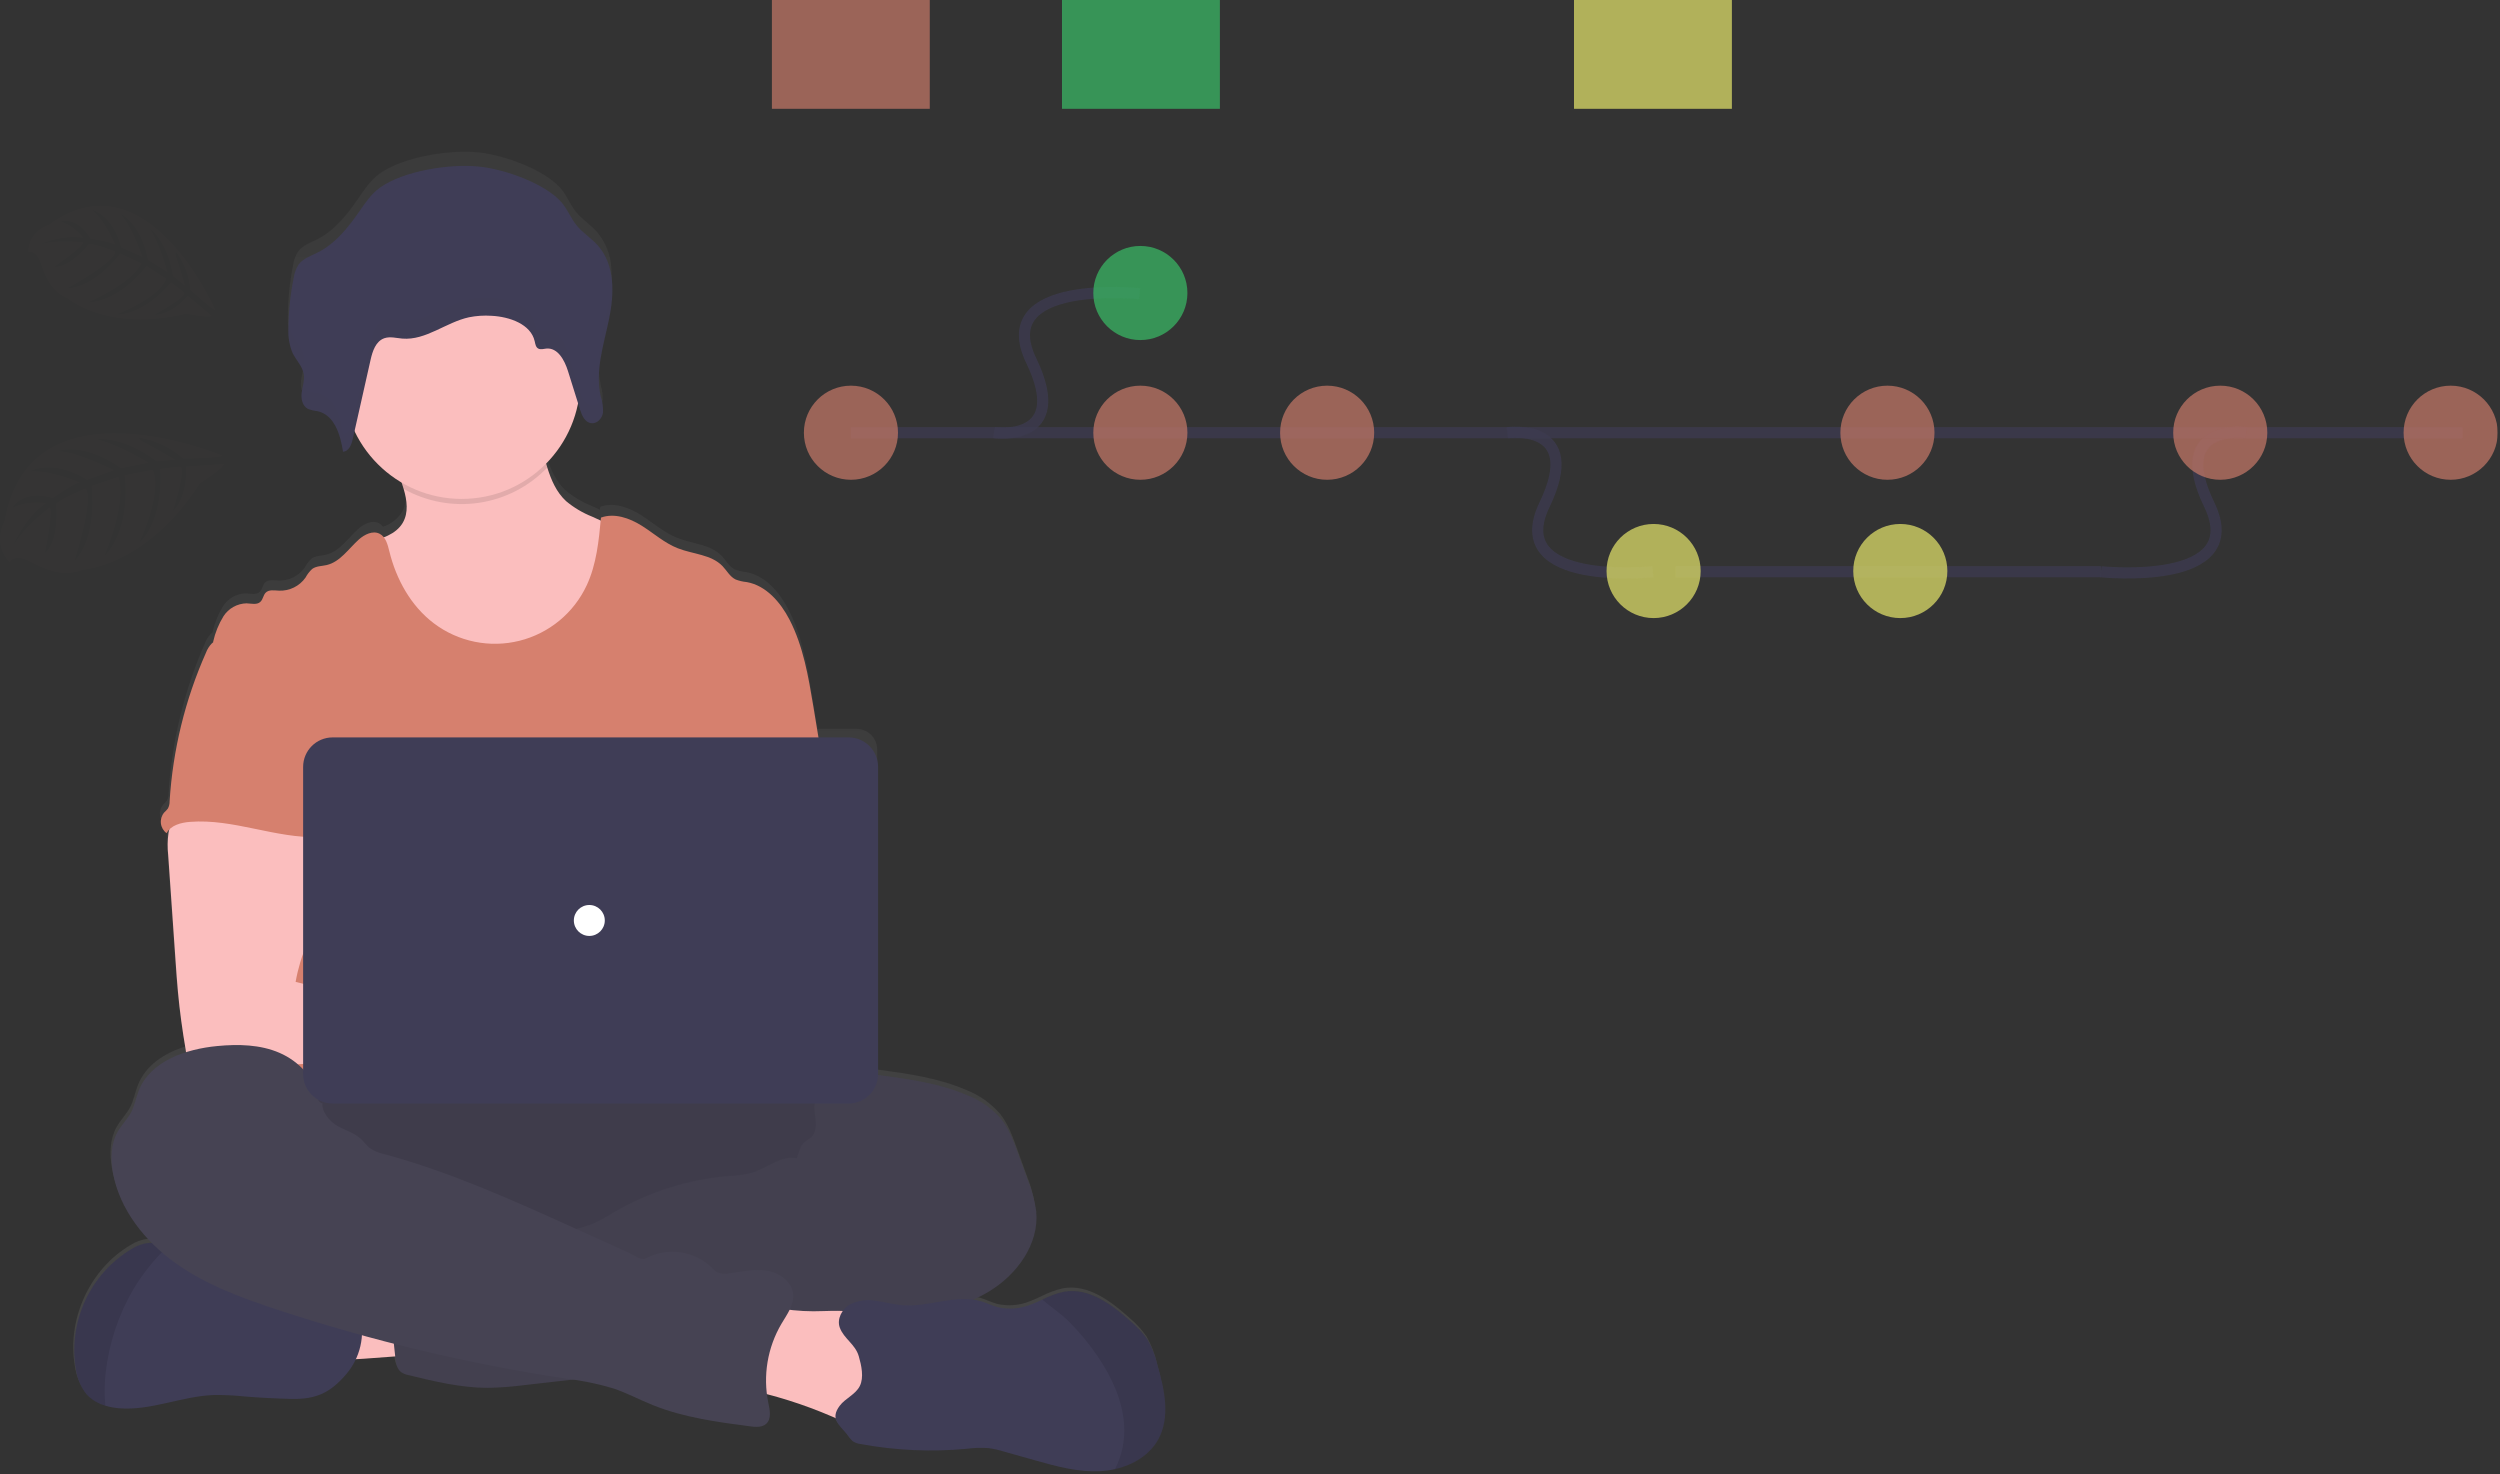 <svg width="675" height="398" viewBox="0 0 675 398" fill="none" xmlns="http://www.w3.org/2000/svg">
<rect x="0" y="0" width="675" height="398" fill="#333333" stroke="none"/>
<g clip-path="url(#clip0)">
<path d="M312.381 368.146C311.816 365.602 310.877 363.155 309.596 360.885C308.305 359.026 306.771 357.347 305.036 355.894C299.989 351.313 293.793 346.663 287.103 347.819C285.034 348.277 283.035 349.007 281.158 349.991C280.183 350.444 279.202 350.896 278.199 351.279C275.377 352.459 272.258 352.731 269.274 352.059C267.742 351.648 266.315 350.91 264.805 350.451C264.088 350.236 263.354 350.077 262.612 349.978C264.072 349.325 265.488 348.578 266.852 347.743C274.352 343.148 280.343 334.843 279.508 325.96C279.098 322.985 278.317 320.074 277.183 317.293L274.51 309.9C273.354 306.7 272.157 303.433 270.048 300.773C267.579 297.898 264.44 295.674 260.908 294.299C253.494 291.076 245.391 289.941 237.392 288.841L236.835 288.764V202.351C236.835 200.874 236.248 199.458 235.204 198.413C234.159 197.369 232.743 196.782 231.266 196.782H220.754C220.287 193.942 219.823 191.106 219.362 188.275C218.039 180.193 216.668 171.964 212.944 164.689C210.507 159.927 206.63 155.381 201.402 154.449C200.375 154.355 199.365 154.119 198.402 153.749C196.87 152.997 196.035 151.326 194.859 150.094C191.824 146.913 186.888 146.864 182.823 145.221C179.231 143.794 176.293 141.107 173.023 139.039C169.753 136.971 165.686 135.503 162.066 136.846C162.054 137.11 162.029 137.372 161.989 137.633L159.664 136.561C157.091 135.533 154.703 134.094 152.591 132.301C150.008 129.864 148.63 126.634 147.558 123.201C147.447 122.846 147.342 122.501 147.231 122.122C151.681 117.582 154.693 111.831 155.891 105.588L156.455 107.419C156.582 107.83 156.731 108.234 156.901 108.63C157.189 109.395 157.668 110.073 158.293 110.6C158.471 110.74 158.668 110.855 158.878 110.941C159.071 111.017 159.272 111.069 159.478 111.094C159.767 111.13 160.06 111.108 160.341 111.031C160.812 110.885 161.244 110.636 161.605 110.301C161.966 109.966 162.248 109.554 162.429 109.096C162.54 108.822 162.622 108.538 162.673 108.247C162.7 108.072 162.716 107.895 162.722 107.718V106.994C162.725 106.877 162.714 106.76 162.687 106.646V106.465C162.678 106.326 162.654 106.188 162.617 106.054C162.589 105.922 162.617 105.977 162.617 105.943C162.582 105.769 162.54 105.588 162.506 105.414V105.282C162.506 105.24 162.443 104.997 162.406 104.85C162.369 104.703 162.357 104.662 162.336 104.565V104.523C162.266 104.245 162.204 103.973 162.141 103.695C161.635 101.279 161.506 98.799 161.758 96.344C162.175 92.74 162.84 89.17 163.749 85.658L163.895 85.024C163.951 84.78 164.006 84.537 164.055 84.286C164.166 83.786 164.278 83.286 164.382 82.775L164.633 81.494L164.821 80.352V80.21C165.212 77.623 165.294 74.999 165.065 72.392C164.877 68.773 163.499 65.318 161.146 62.562C159.399 60.62 157.094 59.186 155.472 57.146C153.954 55.239 153.098 52.886 151.525 51.013C147.181 45.827 136.025 41.831 129.186 41.135C121.347 40.341 108.686 42.346 102.363 46.976C100.024 48.682 98.423 51.153 96.794 53.492C93.801 57.843 90.403 62.187 85.607 64.63C83.797 65.549 81.722 66.245 80.518 67.846C79.802 68.931 79.337 70.164 79.16 71.452C78.238 75.985 77.757 80.596 77.726 85.222V86.962C77.74 88.696 78.11 90.409 78.812 91.995C78.923 92.232 79.049 92.461 79.181 92.695L79.265 92.841C80.107 94.045 80.852 95.313 81.493 96.635C81.653 97.005 81.767 97.393 81.834 97.791C81.953 98.811 81.887 99.844 81.639 100.84C81.622 100.995 81.592 101.149 81.549 101.299L81.486 101.599C81.495 101.704 81.476 101.81 81.43 101.905C81.374 102.205 81.33 102.505 81.284 102.796C81.178 103.601 81.23 104.42 81.437 105.205C81.532 105.642 81.719 106.055 81.986 106.415C82.252 106.775 82.591 107.074 82.982 107.293C83.379 107.483 83.801 107.615 84.235 107.683C84.674 107.76 85.119 107.808 85.551 107.906C86.106 108.033 86.642 108.232 87.145 108.498C87.627 108.729 88.079 109.018 88.489 109.361C88.692 109.546 88.885 109.741 89.067 109.946C89.435 110.367 89.766 110.819 90.056 111.297C90.205 111.543 90.344 111.794 90.474 112.049C90.973 113.057 91.371 114.111 91.664 115.196C91.845 115.843 91.998 116.496 92.13 117.152C92.193 117.444 92.248 117.737 92.297 118.022C92.346 118.307 92.397 118.6 92.436 118.885C92.626 118.874 92.814 118.837 92.993 118.774C93.499 118.498 93.934 118.11 94.266 117.639C94.598 117.168 94.817 116.628 94.907 116.059C94.963 115.864 95.007 115.676 95.053 115.488C95.213 114.788 95.38 114.026 95.54 113.295C98.283 119.122 102.706 123.995 108.24 127.288C108.435 127.866 108.623 128.437 108.79 129.021C109.702 132.175 110.141 135.474 108.56 138.231C107.357 140.114 105.543 141.526 103.422 142.231C103.117 141.824 102.724 141.491 102.273 141.256C100.442 140.337 98.242 141.451 96.704 142.822C93.919 145.342 91.65 148.955 87.988 149.783C86.665 150.089 85.203 150.027 84.103 150.834C83.377 151.518 82.768 152.318 82.303 153.201C81.508 154.342 80.44 155.265 79.195 155.885C77.951 156.505 76.57 156.803 75.181 156.751C73.907 156.688 72.396 156.396 71.526 157.329C70.879 158.029 70.826 159.129 70.134 159.786C69.201 160.705 67.67 160.259 66.368 160.204C65.121 160.236 63.902 160.577 62.82 161.196C61.738 161.816 60.826 162.695 60.168 163.754C58.868 165.908 57.928 168.259 57.383 170.715V170.757C57.204 170.887 57.035 171.029 56.875 171.182C56.2 171.901 55.677 172.749 55.337 173.674C49.707 186.491 46.384 200.202 45.521 214.174C45.535 214.855 45.382 215.529 45.075 216.137C44.764 216.535 44.422 216.907 44.052 217.251C43.721 217.656 43.475 218.123 43.328 218.625C43.181 219.127 43.137 219.653 43.197 220.172C43.257 220.692 43.421 221.194 43.679 221.649C43.937 222.103 44.284 222.502 44.699 222.82C44.899 222.457 45.15 222.124 45.444 221.831C45.367 222.151 45.298 222.464 45.249 222.75C44.969 224.781 44.943 226.839 45.172 228.876C45.831 238.548 46.498 248.213 47.172 257.871C47.36 260.607 47.548 263.336 47.799 266.065C48.286 271.346 48.982 276.607 49.887 281.847C49.926 282.083 49.977 282.317 50.04 282.547C44.366 284.347 39.319 287.608 37.196 293.047C36.458 294.927 36.124 296.973 35.219 298.776C34.219 300.753 32.588 302.333 31.502 304.269C29.629 307.597 29.546 311.676 30.228 315.407C31.544 322.682 35.477 329.184 40.67 334.475H39.97C38.273 334.663 36.644 335.247 35.215 336.181C24.23 342.599 17.95 356.369 20.241 368.942C20.575 371.433 21.57 373.789 23.123 375.764C24.489 377.251 26.245 378.325 28.191 378.864C29.408 379.232 30.661 379.466 31.929 379.564C40.492 380.264 48.783 376.292 57.366 375.958C60.21 375.914 63.053 376.047 65.88 376.358C70.013 376.701 74.155 376.919 78.306 377.012C85.052 377.172 88.846 375.376 93.148 370.336C94.205 369.082 95.088 367.691 95.772 366.201C99.434 365.992 103.478 365.672 106.402 365.435L106.444 365.835C106.604 367.227 106.844 368.828 107.962 369.706C108.588 370.138 109.301 370.43 110.05 370.562C117.081 372.289 124.196 374.043 131.436 374.043C134.834 373.974 138.225 373.714 141.593 373.263L154.312 371.794C158.018 372.264 161.676 373.061 165.242 374.175C168.918 375.421 172.35 377.275 175.942 378.742C184.296 382.125 193.276 383.337 202.173 384.52C203.691 384.72 205.431 384.861 206.552 383.82C208 382.428 207.52 380.103 207.109 378.153C206.942 377.353 206.817 376.553 206.719 375.744C212.723 377.327 218.597 379.367 224.29 381.844L225.29 382.283C225.582 383.801 226.982 385.012 228.325 386.648C228.766 387.338 229.282 387.978 229.863 388.555C230.528 388.986 231.283 389.258 232.07 389.349C241.462 391.099 251.052 391.532 260.563 390.637C262.51 390.372 264.479 390.305 266.439 390.437C267.879 390.633 269.299 390.952 270.685 391.391L278.739 393.702C284.677 395.402 290.755 397.12 296.916 396.737C298.165 396.658 299.406 396.479 300.626 396.201C305.499 395.073 310.038 392.351 312.377 387.972C315.688 382.01 314.163 374.69 312.381 368.146Z" fill="url(#paint0_linear)"/>
<path d="M87.031 366.79C85.562 363.448 84.17 359.606 85.639 356.264C86.598 354.296 88.245 352.748 90.268 351.913C92.27 351.097 94.381 350.576 96.533 350.368C103.288 349.482 110.124 349.389 116.901 350.09C117.395 354.002 116.351 357.97 115.453 361.751C114.639 365.232 114.172 365.751 110.58 365.928C108.256 366.05 87.581 368.02 87.031 366.79Z" fill="#FBBEBE"/>
<path d="M149.023 344.247C204.003 344.247 248.573 331.78 248.573 316.401C248.573 301.022 204.003 288.555 149.023 288.555C94.043 288.555 49.473 301.022 49.473 316.401C49.473 331.78 94.043 344.247 149.023 344.247Z" fill="#464353"/>
<path opacity="0.1" d="M149.023 344.247C204.003 344.247 248.573 331.78 248.573 316.401C248.573 301.022 204.003 288.555 149.023 288.555C94.043 288.555 49.473 301.022 49.473 316.401C49.473 331.78 94.043 344.247 149.023 344.247Z" fill="black"/>
<path d="M166.872 169.4C163.46 175.994 157.792 181.142 150.902 183.908C146.834 185.39 142.553 186.204 138.225 186.317C133.494 186.673 128.739 186.093 124.232 184.611C118.273 182.453 113.323 178.039 109.613 172.895C105.903 167.751 103.348 161.875 101.127 155.951C99.957 152.867 98.844 149.581 99.394 146.323C102.979 145.509 106.905 144.311 108.757 141.13C110.337 138.401 109.899 135.13 108.987 132.01C108.729 131.126 108.43 130.249 108.131 129.41C107.431 127.391 105.031 123.555 106.739 121.829C107.804 120.736 112.266 120.179 113.805 119.469C118.546 117.283 122.918 114.123 128.125 113.085C132.625 112.185 137.279 113.029 141.776 113.962C142.373 114.049 142.946 114.255 143.461 114.568C144.048 115.063 144.483 115.715 144.714 116.448C145.995 119.567 146.747 123.013 147.777 126.264C148.849 129.664 150.227 132.864 152.81 135.279C154.928 137.057 157.318 138.482 159.89 139.498L166.058 142.324C167.155 142.735 168.15 143.379 168.975 144.211C169.781 145.32 170.263 146.631 170.367 147.998C171.472 155.324 170.25 162.811 166.872 169.405V169.4Z" fill="#FBBEBE"/>
<path opacity="0.1" d="M147.748 126.261C142.836 131.375 136.366 134.714 129.352 135.754C122.339 136.795 115.178 135.478 108.993 132.011C108.735 131.127 108.436 130.25 108.137 129.411C107.437 127.392 105.037 123.556 106.745 121.83C107.81 120.737 112.272 120.18 113.811 119.47C118.552 117.284 122.924 114.124 128.131 113.086C132.631 112.186 137.285 113.03 141.783 113.963C142.38 114.05 142.953 114.256 143.468 114.569C144.055 115.064 144.49 115.716 144.721 116.449C145.966 119.564 146.718 123.01 147.748 126.261Z" fill="black"/>
<path d="M124.658 134.706C142.344 134.706 156.681 120.369 156.681 102.683C156.681 84.997 142.344 70.66 124.658 70.66C106.972 70.66 92.635 84.997 92.635 102.683C92.635 120.369 106.972 134.706 124.658 134.706Z" fill="#FBBEBE"/>
<path d="M222.223 206.609L219.592 190.667C218.262 182.667 216.892 174.516 213.173 167.311C210.73 162.591 206.852 158.094 201.624 157.161C200.594 157.068 199.582 156.832 198.617 156.461C197.085 155.723 196.25 154.066 195.074 152.841C192.039 149.694 187.096 149.641 183.031 148.041C179.439 146.649 176.501 143.969 173.231 141.922C169.961 139.875 165.887 138.441 162.267 139.75C161.682 145.981 161.067 152.35 158.417 158.024C156.696 161.719 154.171 164.982 151.027 167.576C147.882 170.169 144.198 172.026 140.243 173.012C136.288 173.998 132.163 174.088 128.169 173.274C124.175 172.46 120.414 170.764 117.16 168.309C110.96 163.638 106.982 156.433 105.131 148.893C104.678 147.055 104.163 144.946 102.472 144.103C100.641 143.184 98.441 144.298 96.903 145.648C94.118 148.148 91.842 151.725 88.18 152.568C86.857 152.874 85.395 152.812 84.295 153.612C83.564 154.287 82.952 155.08 82.485 155.958C81.684 157.09 80.613 158.005 79.37 158.62C78.126 159.236 76.749 159.531 75.363 159.481C74.089 159.418 72.578 159.126 71.708 160.052C71.061 160.752 71.008 161.834 70.316 162.482C69.376 163.394 67.852 162.948 66.543 162.9C65.304 162.932 64.092 163.265 63.012 163.872C61.931 164.479 61.015 165.34 60.343 166.381C59.041 168.499 58.1 170.819 57.558 173.245C65.167 190.189 72.128 207.155 79.737 224.099C80.093 224.738 80.283 225.456 80.287 226.187C80.134 226.946 79.811 227.661 79.34 228.276C75.609 234.27 75.727 241.809 76.14 248.854C76.553 255.899 77.052 263.341 73.905 269.654C73.049 271.387 71.935 272.975 71.12 274.708C69.213 278.634 68.52 291.193 69.637 295.408H227.02C224.02 287.159 225.161 270.608 225.788 261.847C226.227 255.721 225.088 249.602 224.605 243.476C223.539 230.969 224.291 219.1 222.223 206.609Z" fill="#D6806E"/>
<path d="M45.499 224.85C45.22 226.864 45.192 228.906 45.415 230.927L47.415 259.657C47.603 262.365 47.791 265.066 48.042 267.767C48.522 273.009 49.242 278.209 50.13 283.403C50.15 284.14 50.462 284.84 50.997 285.347C51.532 285.855 52.247 286.13 52.984 286.111C61.79 287.977 70.884 287.9 79.876 287.392C93.59 286.626 107.283 284.879 121.019 285.178C124.555 285.255 128.677 285.178 130.819 282.393C132.961 279.608 131.719 275.104 128.919 272.856C126.119 270.608 122.319 270.071 118.727 270.071C113.972 270.022 109.218 270.698 104.477 270.419C100.139 270.03 95.846 269.239 91.654 268.059L79.819 265.114C80.441 261.547 81.486 258.068 82.931 254.748C85.256 248.712 87.431 242.475 87.47 236.008C87.509 229.541 85.075 222.739 79.778 219.036C75.42 215.994 69.809 215.43 64.497 215.555C60.633 215.666 53.957 214.74 50.428 216.255C47.636 217.478 46.021 222.114 45.499 224.85Z" fill="#FBBEBE"/>
<path d="M230.275 290.539C232.593 289.655 235.148 289.975 237.633 290.309C245.633 291.402 253.749 292.523 261.163 295.718C264.691 297.075 267.831 299.277 270.31 302.13C272.398 304.768 273.617 307.999 274.772 311.18L277.445 318.504C278.582 321.255 279.365 324.14 279.777 327.088C280.612 335.853 274.619 344.116 267.077 348.669C259.535 353.222 250.662 354.844 242.016 356.542C233.37 358.24 224.689 360.12 216.077 362.111C212.062 363.153 207.988 363.954 203.877 364.511C194.66 365.555 185.025 364.017 176.268 367.066C172.787 368.284 169.368 370.094 165.756 370.937C163.356 371.442 160.93 371.812 158.488 372.044L141.913 373.938C138.542 374.389 135.149 374.649 131.749 374.718C124.509 374.718 117.387 373.005 110.356 371.293C109.609 371.162 108.897 370.875 108.268 370.451C107.154 369.574 106.911 368.021 106.75 366.615C106.04 360.392 105.418 354.161 104.884 347.923C104.717 345.897 104.592 343.704 105.699 341.999C107.091 339.911 109.806 339.256 112.285 338.852C122.794 337.133 133.44 336.394 144.085 336.645C148.13 332.6 154.799 332.579 160.096 330.38C162.045 329.485 163.931 328.459 165.742 327.31C175.219 321.781 185.809 318.435 196.742 317.515C198.883 317.451 201.01 317.149 203.084 316.615C207.184 315.341 210.923 311.874 215.134 312.723C215.656 311.282 216.018 309.354 217.222 308.365C217.822 307.857 218.559 307.516 219.109 306.973C220.272 305.796 220.376 303.945 220.202 302.302C220.028 300.659 219.638 298.974 220.063 297.373C220.24 296.767 220.5 296.188 220.836 295.654C222.927 292.043 226.08 290.191 230.275 290.539Z" fill="#464353"/>
<path opacity="0.05" d="M230.275 290.539C232.593 289.655 235.148 289.975 237.633 290.309C245.633 291.402 253.749 292.523 261.163 295.718C264.691 297.075 267.831 299.277 270.31 302.13C272.398 304.768 273.617 307.999 274.772 311.18L277.445 318.504C278.582 321.255 279.365 324.14 279.777 327.088C280.612 335.853 274.619 344.116 267.077 348.669C259.535 353.222 250.662 354.844 242.016 356.542C233.37 358.24 224.689 360.12 216.077 362.111C212.062 363.153 207.988 363.954 203.877 364.511C194.66 365.555 185.025 364.017 176.268 367.066C172.787 368.284 169.368 370.094 165.756 370.937C163.356 371.442 160.93 371.812 158.488 372.044L141.913 373.938C138.542 374.389 135.149 374.649 131.749 374.718C124.509 374.718 117.387 373.005 110.356 371.293C109.609 371.162 108.897 370.875 108.268 370.451C107.154 369.574 106.911 368.021 106.75 366.615C106.04 360.392 105.418 354.161 104.884 347.923C104.717 345.897 104.592 343.704 105.699 341.999C107.091 339.911 109.806 339.256 112.285 338.852C122.794 337.133 133.44 336.394 144.085 336.645C148.13 332.6 154.799 332.579 160.096 330.38C162.045 329.485 163.931 328.459 165.742 327.31C175.219 321.781 185.809 318.435 196.742 317.515C198.883 317.451 201.01 317.149 203.084 316.615C207.184 315.341 210.923 311.874 215.134 312.723C215.656 311.282 216.018 309.354 217.222 308.365C217.822 307.857 218.559 307.516 219.109 306.973C220.272 305.796 220.376 303.945 220.202 302.302C220.028 300.659 219.638 298.974 220.063 297.373C220.24 296.767 220.5 296.188 220.836 295.654C222.927 292.043 226.08 290.191 230.275 290.539Z" fill="black"/>
<path d="M93.435 371.091C89.126 376.082 85.335 377.864 78.586 377.704C74.437 377.607 70.292 377.391 66.153 377.057C63.324 376.75 60.478 376.616 57.632 376.657C49.042 376.991 40.75 380.924 32.181 380.235C30.914 380.134 29.661 379.899 28.443 379.535C26.5 379.001 24.744 377.938 23.37 376.465C21.819 374.512 20.823 372.177 20.488 369.705C19.453 363.418 20.327 356.966 22.998 351.182C25.669 345.397 30.014 340.547 35.47 337.258C36.904 336.332 38.535 335.752 40.232 335.566C41.896 335.559 43.541 335.92 45.049 336.624L45.149 336.666C49.615 338.504 53.671 341.211 57.081 344.63C57.598 345.223 58.216 345.72 58.905 346.099C59.593 346.357 60.321 346.493 61.056 346.499L70.203 347.077C71.753 347.123 73.293 347.335 74.798 347.71C76.457 348.289 78.071 348.987 79.629 349.799C84.551 351.999 90.009 352.584 95.329 353.433C95.841 353.461 96.33 353.657 96.721 353.99C96.933 354.252 97.081 354.561 97.153 354.89C97.901 357.688 97.953 360.626 97.305 363.448C96.657 366.27 95.329 368.891 93.436 371.083L93.435 371.091Z" fill="#3F3D56"/>
<path opacity="0.1" d="M45.15 336.673C41.601 340.062 38.522 343.911 35.996 348.118C31.942 355.06 29.394 362.779 28.519 370.771C28.187 373.686 28.161 376.628 28.442 379.549C26.499 379.013 24.743 377.948 23.37 376.472C21.819 374.519 20.823 372.183 20.488 369.712C19.453 363.425 20.327 356.973 22.998 351.189C25.669 345.404 30.014 340.554 35.47 337.265C36.904 336.338 38.535 335.759 40.232 335.573C41.896 335.566 43.541 335.927 45.049 336.631L45.15 336.673Z" fill="black"/>
<path d="M222.314 353.993C227.431 353.854 233.174 353.593 236.933 357.042C240.518 360.3 240.992 365.674 241.233 370.513L241.505 376.131C241.717 377.839 241.534 379.573 240.969 381.199C239.744 383.984 236.381 385.327 233.311 385.167C230.241 385.007 227.422 383.667 224.616 382.452C216.999 379.171 209.069 376.673 200.947 374.996C201.214 371.111 201.655 367.245 202.27 363.396C202.695 360.73 202.764 356.267 204.546 354.054C206.433 351.715 208.89 352.982 211.452 353.414C215.047 353.963 218.686 354.156 222.319 353.992L222.314 353.993Z" fill="#FBBEBE"/>
<path d="M87.094 297.542C87.094 298.242 86.001 297.542 85.904 296.797C85.138 291.165 80.669 286.522 75.462 284.266C70.255 282.01 64.324 281.892 58.685 282.428C50.157 283.236 40.585 286.5 37.466 294.471C36.728 296.337 36.394 298.356 35.489 300.145C34.489 302.108 32.851 303.674 31.765 305.582C29.892 308.882 29.816 312.926 30.491 316.658C32.308 326.613 39.116 335.127 47.366 341.023C55.616 346.919 65.257 350.442 74.866 353.616C100.288 361.999 126.371 368.228 152.838 372.235C157.148 372.74 161.406 373.618 165.564 374.86C169.24 376.092 172.679 377.937 176.271 379.385C184.625 382.74 193.612 383.938 202.516 385.114C204.034 385.309 205.774 385.448 206.895 384.414C208.343 383.07 207.863 380.731 207.452 378.803C205.941 371.471 207.208 363.839 211.009 357.389C212.499 354.883 214.434 352.314 214.156 349.411C213.822 346.028 210.456 343.633 207.097 343.09C203.738 342.547 200.33 343.348 196.961 343.79C195.806 344.055 194.596 343.936 193.515 343.449C193.014 343.11 192.56 342.707 192.164 342.249C189.843 340.01 186.872 338.563 183.678 338.117C180.484 337.67 177.23 338.247 174.384 339.764C173.138 340.464 171.251 338.908 169.956 338.323L155.316 331.696C138.497 324.087 121.594 316.443 103.801 311.626C102.381 311.347 101.032 310.786 99.833 309.976C98.949 309.276 98.315 308.333 97.501 307.56C95.726 305.882 93.254 305.214 91.124 304.024C88.994 302.834 86.606 299.935 87.094 297.542Z" fill="#464353"/>
<path d="M312.792 388.522C310.453 392.859 305.914 395.56 301.041 396.674C299.818 396.95 298.575 397.127 297.324 397.203C291.163 397.586 285.079 395.88 279.141 394.196L271.08 391.927C269.694 391.491 268.273 391.174 266.833 390.98C264.873 390.848 262.904 390.915 260.957 391.18C251.429 392.066 241.825 391.635 232.415 389.899C231.628 389.814 230.872 389.544 230.208 389.112C229.627 388.542 229.11 387.909 228.669 387.225C226.476 384.587 224.116 383.048 226.713 379.567C228.213 377.548 230.987 376.539 232.15 374.221C233.313 371.903 232.568 368.61 231.878 366.215C230.938 362.908 227.847 361.481 226.74 358.446C225.912 356.156 227.304 353.496 229.399 352.246C231.586 351.125 234.084 350.765 236.499 351.223C238.915 351.543 241.282 352.223 243.711 352.413C250.854 352.984 258.156 349.301 265.011 351.376C266.522 351.835 267.949 352.566 269.48 352.97C272.466 353.638 275.585 353.368 278.412 352.197C279.412 351.821 280.396 351.369 281.371 350.923C283.251 349.945 285.252 349.221 287.323 348.772C294.013 347.623 300.216 352.253 305.263 356.772C306.996 358.21 308.529 359.872 309.823 361.715C311.12 363.952 312.06 366.379 312.608 368.906C314.456 375.351 315.98 382.604 312.792 388.522Z" fill="#3F3D56"/>
<path opacity="0.1" d="M312.792 388.521C310.453 392.858 305.914 395.559 301.041 396.673C302.936 392.99 303.791 388.86 303.512 384.727C303.094 378.107 300.184 371.869 296.474 366.369C294.191 362.984 291.595 359.821 288.719 356.922C286.505 354.694 283.783 352.922 281.402 350.886C283.282 349.907 285.283 349.184 287.354 348.735C294.044 347.586 300.247 352.216 305.294 356.735C307.027 358.173 308.56 359.835 309.854 361.678C311.151 363.915 312.091 366.342 312.639 368.869C314.456 375.354 315.983 382.604 312.792 388.521Z" fill="black"/>
<path d="M57.157 173.76C56.479 174.47 55.953 175.311 55.612 176.231C49.985 188.913 46.661 202.496 45.796 216.343C45.811 217.018 45.655 217.686 45.343 218.285C45.035 218.684 44.693 219.054 44.32 219.392C43.981 219.794 43.728 220.261 43.577 220.764C43.426 221.267 43.379 221.796 43.441 222.318C43.502 222.84 43.67 223.344 43.933 223.799C44.197 224.253 44.551 224.649 44.974 224.961C46.123 222.796 48.874 222.093 51.316 221.905C63.016 220.979 74.449 226.423 86.186 226.012C85.358 223.151 84.167 220.401 83.492 217.505C80.506 204.647 87.954 190.648 83.392 178.263C82.48 175.785 80.955 173.348 78.554 172.263C77.559 171.861 76.517 171.586 75.454 171.442C72.488 170.906 66.585 168.616 63.717 169.535C62.659 169.876 62.241 170.872 61.364 171.47C60.034 172.326 58.266 172.639 57.157 173.76Z" fill="#D6806E"/>
<path d="M229.116 199.099H89.814C85.412 199.099 81.844 202.667 81.844 207.069V289.982C81.844 294.384 85.412 297.952 89.814 297.952H229.116C233.518 297.952 237.086 294.384 237.086 289.982V207.069C237.086 202.667 233.518 199.099 229.116 199.099Z" fill="#3F3D56"/>
<path d="M159.117 252.703C161.424 252.703 163.294 250.833 163.294 248.526C163.294 246.219 161.424 244.349 159.117 244.349C156.81 244.349 154.94 246.219 154.94 248.526C154.94 250.833 156.81 252.703 159.117 252.703Z" fill="white"/>
<path d="M102.534 50.708C100.195 52.4 98.594 54.829 96.965 57.161C93.965 61.47 90.565 65.772 85.771 68.174C83.954 69.086 81.88 69.774 80.671 71.362C79.956 72.435 79.492 73.656 79.313 74.933C78.394 79.424 77.914 83.994 77.879 88.578C77.735 90.87 78.114 93.165 78.986 95.289C79.94 97.238 81.659 98.889 82.014 101.011C82.285 102.668 81.673 104.318 81.457 105.982C81.241 107.646 81.617 109.616 83.157 110.409C83.986 110.721 84.852 110.925 85.733 111.015C90.362 112.045 91.915 117.475 92.618 121.965C94.191 121.874 94.901 120.071 95.229 118.603L100.053 97.155C100.575 94.83 101.445 92.136 103.763 91.321C105.315 90.785 107.014 91.286 108.636 91.421C115.006 91.943 120.394 87.021 126.625 85.664C128.619 85.263 130.658 85.128 132.688 85.264C137.603 85.508 143.318 87.526 144.362 92.114C144.536 92.859 144.64 93.75 145.337 94.114C146.034 94.478 146.764 94.17 147.495 94.114C150.614 93.801 152.452 97.314 153.35 100.177L156.622 110.619C157.109 112.199 157.931 114.058 159.643 114.26C161.223 114.455 162.567 112.96 162.804 111.475C162.882 109.946 162.672 108.415 162.184 106.964C160.646 100.107 162.999 93.09 164.433 86.219C165.867 79.348 166.125 71.454 161.314 66.163C159.567 64.249 157.269 62.821 155.64 60.803C154.122 58.909 153.266 56.584 151.693 54.726C147.342 49.595 136.183 45.634 129.34 44.98C121.525 44.139 108.855 46.12 102.534 50.708Z" fill="#3F3D56"/>
<g opacity="0.1">
<path opacity="0.1" d="M159.673 109.394C157.96 109.185 157.139 107.306 156.652 105.753C155.561 102.268 154.471 98.787 153.38 95.311C152.48 92.436 150.644 88.927 147.525 89.248C146.794 89.325 146.007 89.61 145.367 89.248C144.727 88.886 144.567 87.988 144.392 87.248C143.348 82.653 137.632 80.642 132.718 80.398C130.688 80.266 128.65 80.4 126.655 80.798C120.424 82.19 115.036 87.063 108.666 86.555C107.023 86.423 105.324 85.921 103.793 86.455C101.447 87.263 100.605 89.936 100.083 92.289L95.262 113.724C94.935 115.2 94.225 117.003 92.651 117.086C91.951 112.603 90.395 107.173 85.766 106.142C84.886 106.045 84.021 105.841 83.19 105.536C82.584 105.204 82.109 104.675 81.846 104.036C81.721 104.683 81.575 105.331 81.491 105.978C81.282 107.635 81.651 109.612 83.191 110.406C84.02 110.718 84.886 110.922 85.767 111.012C90.396 112.042 91.949 117.472 92.652 121.962C94.225 121.872 94.935 120.068 95.263 118.6L100.087 97.152C100.609 94.827 101.479 92.133 103.797 91.318C105.349 90.782 107.048 91.283 108.67 91.418C115.04 91.94 120.428 87.018 126.659 85.661C128.653 85.26 130.692 85.125 132.722 85.261C137.637 85.505 143.352 87.523 144.396 92.111C144.57 92.856 144.674 93.747 145.371 94.111C146.068 94.475 146.798 94.167 147.529 94.111C150.648 93.798 152.486 97.311 153.384 100.174C154.47 103.659 155.561 107.14 156.656 110.616C157.143 112.196 157.965 114.055 159.677 114.257C161.257 114.452 162.601 112.957 162.838 111.472C162.945 110.223 162.803 108.965 162.42 107.772C162.172 108.28 161.779 108.704 161.291 108.99C160.803 109.276 160.242 109.411 159.677 109.38L159.673 109.394Z" fill="black"/>
<path opacity="0.1" d="M82.025 96.139C81.67 94.016 79.937 92.366 78.997 90.417C78.393 89.102 78.043 87.685 77.967 86.24C77.967 87.02 77.897 87.799 77.89 88.586C77.746 90.878 78.125 93.173 78.997 95.297C79.77 96.877 81.044 98.27 81.684 99.878C82.022 98.663 82.137 97.396 82.025 96.14V96.139Z" fill="black"/>
<path opacity="0.1" d="M164.463 81.325C163.196 87.395 161.219 93.577 161.832 99.662C162.232 95.172 163.538 90.654 164.463 86.198C165.236 82.815 165.508 79.336 165.271 75.874C165.12 77.707 164.85 79.527 164.463 81.325Z" fill="black"/>
</g>
<g opacity="0.8">
<path opacity="0.8" d="M229.755 116.835H664.891" stroke="#3F3D56" stroke-width="3" stroke-miterlimit="10"/>
<path opacity="0.8" d="M268.412 116.828C268.412 116.828 289.22 119.717 278.444 97.391C267.668 75.065 307.682 79.291 307.682 79.291" stroke="#3F3D56" stroke-width="3" stroke-miterlimit="10"/>
<path opacity="0.8" d="M406.995 116.828C406.995 116.828 427.803 113.946 417.026 136.271C406.249 158.596 446.264 154.371 446.264 154.371" stroke="#3F3D56" stroke-width="3" stroke-miterlimit="10"/>
<path opacity="0.8" d="M606.533 116.828C606.533 116.828 585.718 113.946 596.502 136.271C607.286 158.596 567.264 154.371 567.264 154.371" stroke="#3F3D56" stroke-width="3" stroke-miterlimit="10"/>
<path opacity="0.8" d="M567.263 154.364H452.447" stroke="#3F3D56" stroke-width="3" stroke-miterlimit="10"/>
<path opacity="0.8" d="M229.755 129.54C236.772 129.54 242.46 123.852 242.46 116.835C242.46 109.818 236.772 104.13 229.755 104.13C222.738 104.13 217.05 109.818 217.05 116.835C217.05 123.852 222.738 129.54 229.755 129.54Z" fill="#D6806E"/>
<path opacity="0.8" d="M307.898 91.816C314.915 91.816 320.603 86.128 320.603 79.111C320.603 72.094 314.915 66.406 307.898 66.406C300.881 66.406 295.193 72.094 295.193 79.111C295.193 86.128 300.881 91.816 307.898 91.816Z" fill="#3ACC6C"/>
<path opacity="0.8" d="M307.898 129.54C314.915 129.54 320.603 123.852 320.603 116.835C320.603 109.818 314.915 104.13 307.898 104.13C300.881 104.13 295.193 109.818 295.193 116.835C295.193 123.852 300.881 129.54 307.898 129.54Z" fill="#D6806E"/>
<path opacity="0.8" d="M358.327 129.54C365.344 129.54 371.032 123.852 371.032 116.835C371.032 109.818 365.344 104.13 358.327 104.13C351.31 104.13 345.622 109.818 345.622 116.835C345.622 123.852 351.31 129.54 358.327 129.54Z" fill="#D6806E"/>
<path opacity="0.8" d="M446.474 166.882C453.491 166.882 459.179 161.194 459.179 154.177C459.179 147.16 453.491 141.472 446.474 141.472C439.457 141.472 433.769 147.16 433.769 154.177C433.769 161.194 439.457 166.882 446.474 166.882Z" fill="#F9F871"/>
<path opacity="0.8" d="M513.082 166.882C520.099 166.882 525.787 161.194 525.787 154.177C525.787 147.16 520.099 141.472 513.082 141.472C506.065 141.472 500.377 147.16 500.377 154.177C500.377 161.194 506.065 166.882 513.082 166.882Z" fill="#F9F871"/>
<path opacity="0.8" d="M509.608 129.54C516.625 129.54 522.313 123.852 522.313 116.835C522.313 109.818 516.625 104.13 509.608 104.13C502.591 104.13 496.903 109.818 496.903 116.835C496.903 123.852 502.591 129.54 509.608 129.54Z" fill="#D6806E"/>
<path opacity="0.8" d="M661.675 129.54C668.692 129.54 674.38 123.852 674.38 116.835C674.38 109.818 668.692 104.13 661.675 104.13C654.658 104.13 648.97 109.818 648.97 116.835C648.97 123.852 654.658 129.54 661.675 129.54Z" fill="#D6806E"/>
<path opacity="0.8" d="M599.467 129.54C606.484 129.54 612.172 123.852 612.172 116.835C612.172 109.818 606.484 104.13 599.467 104.13C592.45 104.13 586.762 109.818 586.762 116.835C586.762 123.852 592.45 129.54 599.467 129.54Z" fill="#D6806E"/>
<path opacity="0.8" d="M251.036 0H208.411V29.378H251.036V0Z" fill="#D6806E"/>
<path opacity="0.8" d="M329.367 0H286.742V29.378H329.367V0Z" fill="#3ACC6C"/>
<path opacity="0.8" d="M467.608 0H424.983V29.378H467.608V0Z" fill="#F9F871"/>
</g>
<g opacity="0.1">
<path opacity="0.1" d="M60.107 123.01C60.107 123.01 8.059 101.123 1.237 140.615C1.237 140.615 -2.32 146.769 2.629 151.851C2.629 151.851 3.694 149.122 8.72 151.942C10.515 152.935 12.422 153.711 14.401 154.253C17.073 154.99 19.912 154.838 22.49 153.821C22.49 153.821 39.608 152.895 54.005 130.5C54.005 130.5 60.18 126.685 60.486 125.251L50.169 125.951C50.169 125.951 50.963 133.504 46.688 138.036C46.688 138.036 50.475 126.313 48.658 125.986C48.289 125.916 43.207 126.586 43.207 126.586C43.207 126.586 44.523 139.722 37.638 146.517C37.638 146.517 44.029 133.158 41.251 126.823L33.635 128.292C33.635 128.292 35.723 142.111 28.191 150.144C28.191 150.144 34.391 135.944 31.991 128.73L24.702 131.18C24.702 131.18 26.456 144.692 20.156 151.368C20.156 151.368 25.656 134.236 23.066 131.876C23.066 131.876 16.508 134.535 15.109 136.053C15.109 136.053 16.146 145.799 12.143 149.315C12.143 149.315 14.6 137.48 13.382 136.993C13.382 136.993 5.766 142.729 3.441 147.679C3.441 147.679 6.341 140.119 12.428 135.844C12.428 135.844 7.311 134.981 3.378 137.118C3.378 137.118 6.009 132.099 14.273 134.48C14.273 134.48 20.392 130.24 21.617 130.303C21.617 130.303 13.799 126.822 8.153 127.254C8.153 127.254 14.21 123.773 23.524 129.586L30.799 126.962C30.799 126.962 20.705 121.79 15.651 121.81C15.651 121.81 22.376 119.21 32.686 126.446L40.135 124.928C40.135 124.928 31.781 119.811 26.149 118.621C26.149 118.621 32.902 117.549 42.286 124.573L47.375 124.148C47.375 124.148 41.214 120.514 39.348 119.63C37.482 118.746 37.566 118.175 37.566 118.175C41.993 118.933 46.124 120.905 49.498 123.87C49.498 123.87 60.069 123.657 60.107 123.01Z" fill="#D6806E"/>
</g>
<g opacity="0.1">
<path opacity="0.1" d="M58.188 83.775C58.188 83.775 39.754 41.122 13.196 60.684C13.196 60.684 7.585 62.313 7.627 68.133C7.627 68.133 9.813 67.117 11.198 71.663C11.706 73.275 12.407 74.82 13.286 76.263C14.448 78.226 16.221 79.754 18.333 80.614C18.333 80.614 29.033 89.814 50.356 84.714C50.356 84.714 56.204 85.96 57.199 85.292L50.683 79.813C50.683 79.813 46.847 84.756 41.71 84.992C41.71 84.992 50.642 80.192 49.751 78.956C49.57 78.705 46.166 76.213 46.166 76.213C46.166 76.213 39.466 84.762 31.547 84.894C31.547 84.894 42.957 80.594 44.913 75.252L39.553 71.771C39.553 71.771 32.793 81.171 23.743 81.663C23.743 81.663 35.515 76.755 38.202 71.102L32.473 68.408C32.473 68.408 25.818 77.458 18.292 77.799C18.292 77.799 31.324 70.754 31.122 67.879C31.122 67.879 25.713 65.721 23.993 65.846C23.993 65.846 19.071 72.216 14.679 72.035C14.679 72.035 22.887 66.403 22.441 65.422C22.441 65.422 14.641 64.489 10.446 66.122C10.446 66.122 16.475 63.282 22.524 64.215C22.524 64.215 19.976 60.783 16.433 59.829C16.433 59.829 20.861 58.346 24.411 64.458C24.411 64.458 30.454 65.433 31.164 66.158C31.164 66.158 28.512 59.621 24.899 56.676C24.899 56.676 30.468 58.068 32.699 66.819L38.519 69.402C38.519 69.402 35.47 60.575 32.449 57.714C32.449 57.714 37.928 59.997 39.933 70.175L45.224 73.51C45.224 73.51 43.177 65.71 40.511 61.794C40.511 61.794 45.133 65.01 46.7 74.527L49.972 77.172C49.972 77.172 48.378 71.505 47.772 69.918C47.166 68.331 47.542 68.038 47.542 68.038C49.741 71.023 51.065 74.562 51.364 78.257C51.364 78.257 57.792 84.13 58.188 83.775Z" fill="#D6806E"/>
</g>
</g>
<defs>
<linearGradient id="paint0_linear" x1="167.051" y1="396.791" x2="167.051" y2="40.966" gradientUnits="userSpaceOnUse">
<stop stop-color="#808080" stop-opacity="0.251"/>
<stop offset="0.54" stop-color="#808080" stop-opacity="0.122"/>
<stop offset="1" stop-color="#808080" stop-opacity="0.102"/>
</linearGradient>
<clipPath id="clip0">
<rect width="674.38" height="397.257" fill="white"/>
</clipPath>
</defs>
</svg>
